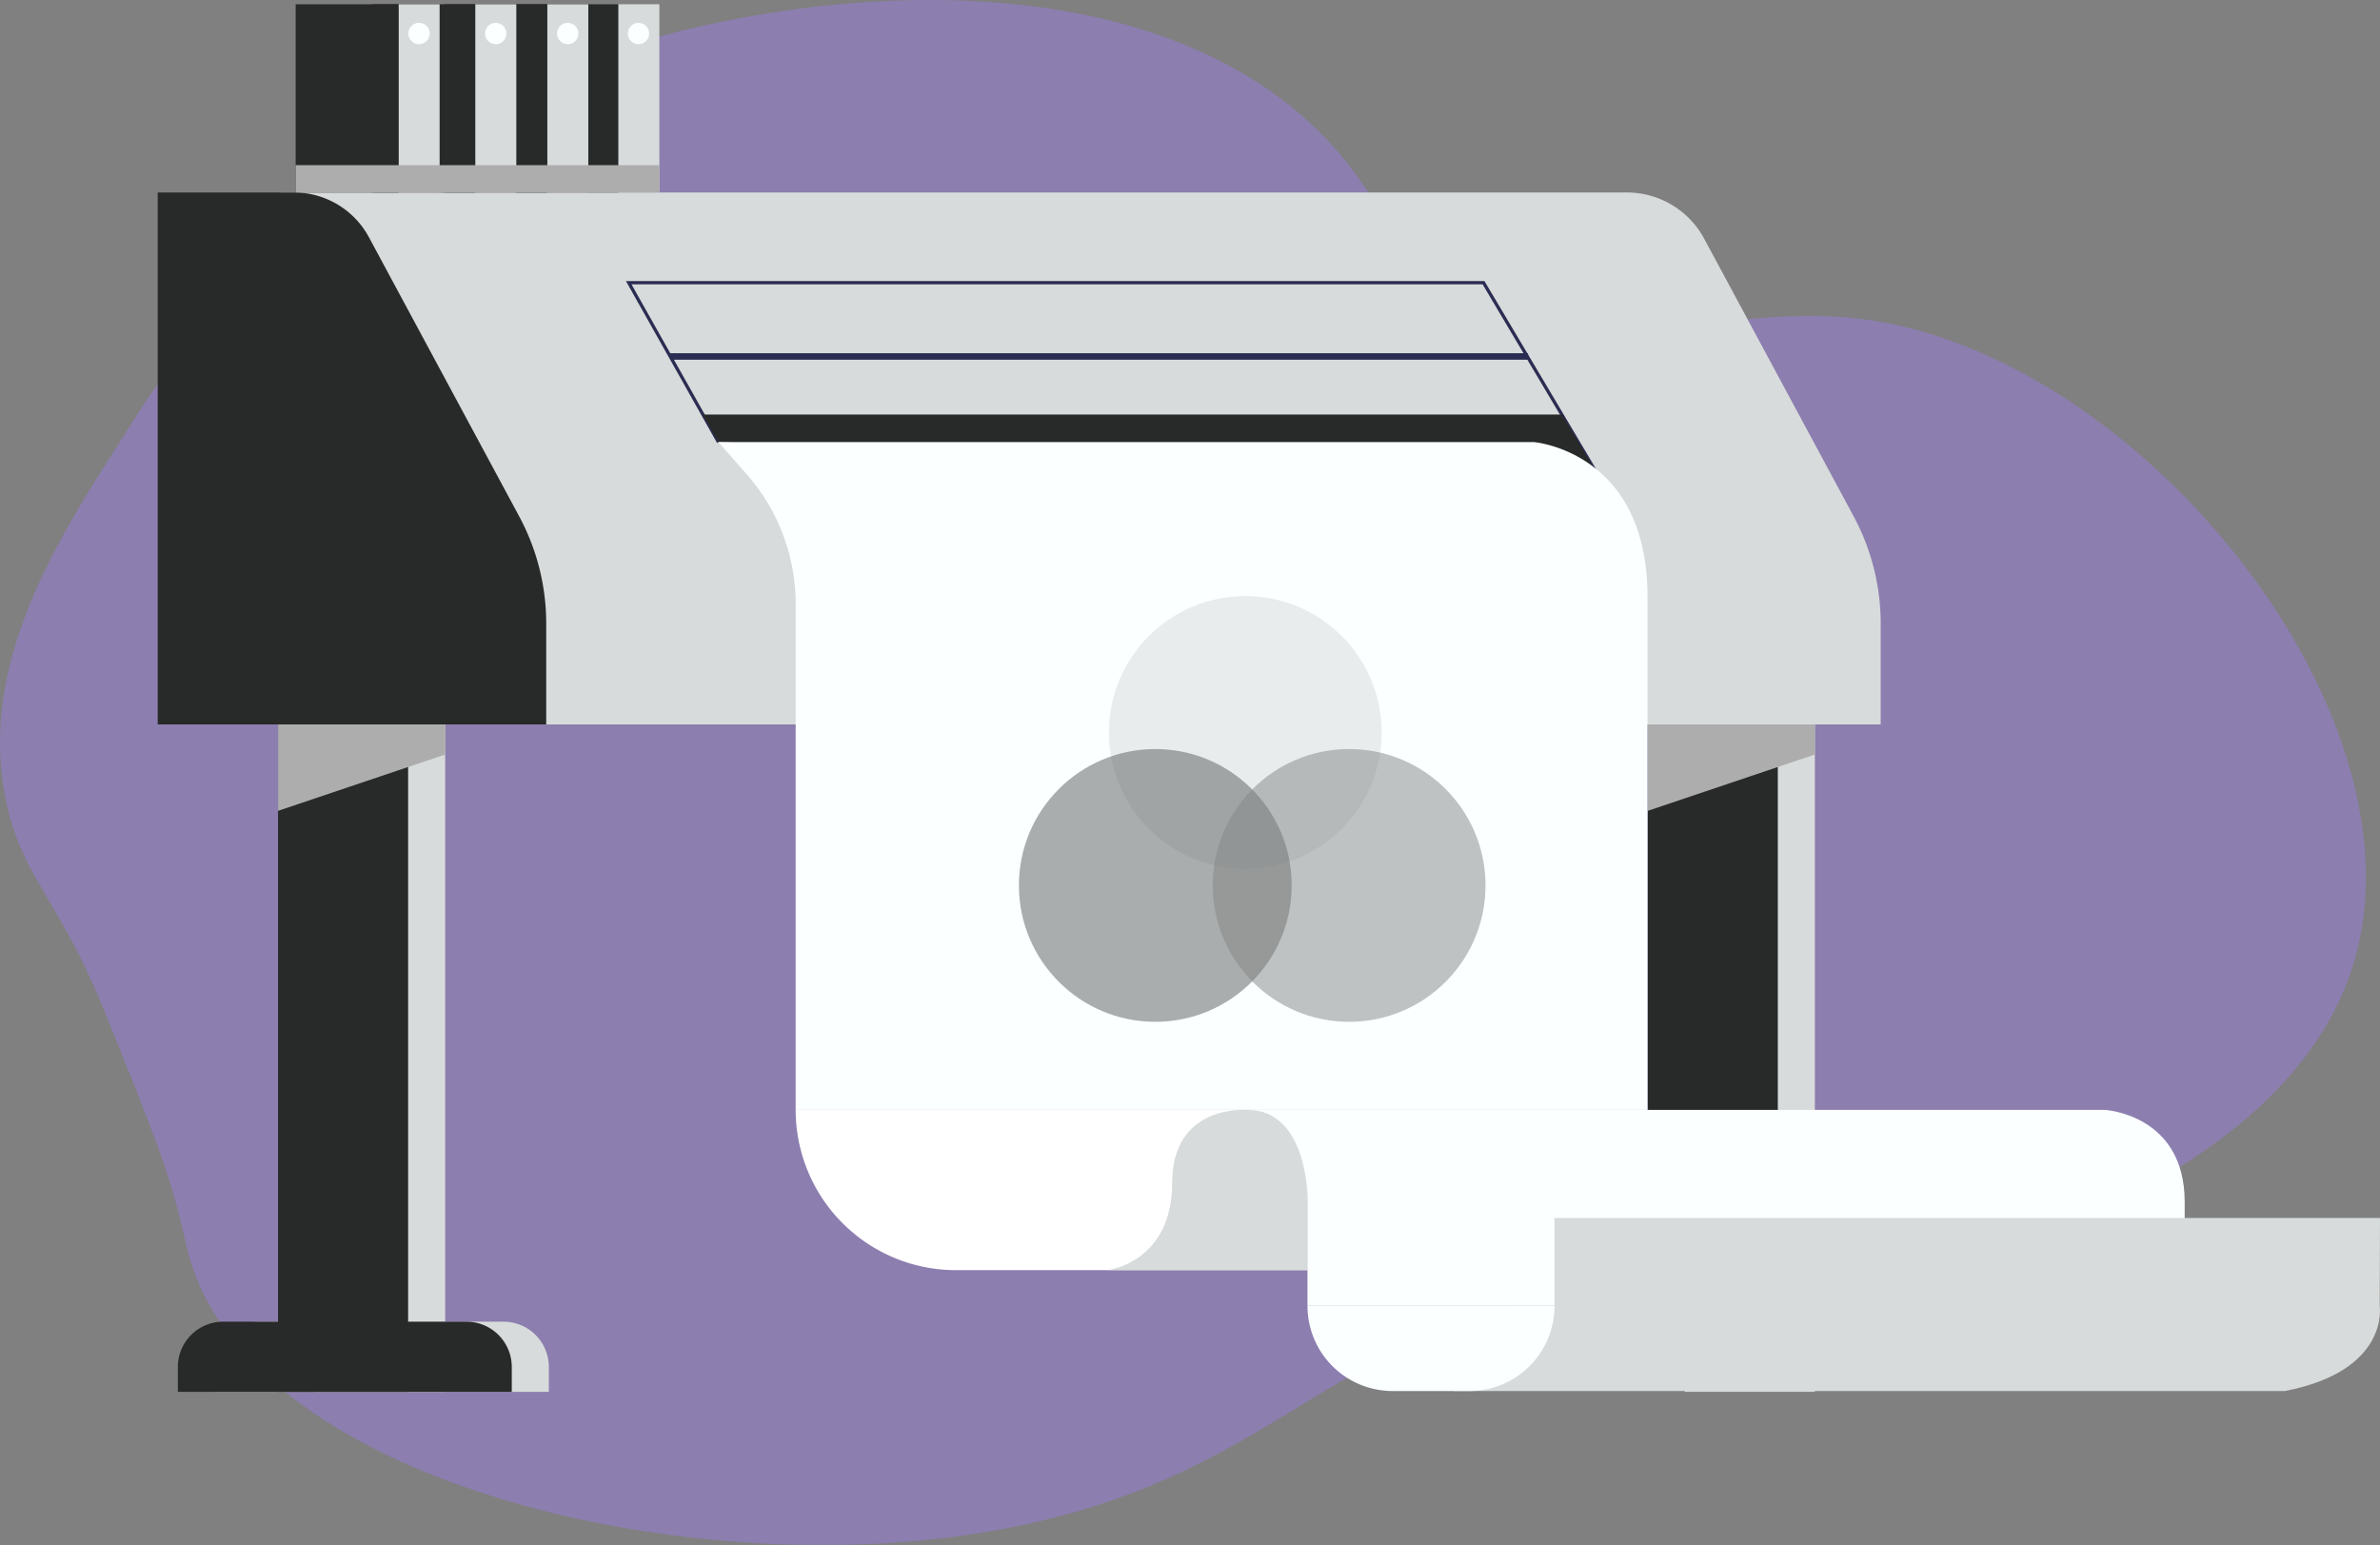<svg xmlns="http://www.w3.org/2000/svg" width="528" height="342.789" viewBox="0 0 528 342.789"><rect x="0" y="0" width="528" height="342.789" fill="#808080" stroke="none"/><defs><style>.a{fill:#947dce;opacity:0.6;}.b,.i{fill:#d8dbdb;}.c{fill:#282929;}.d{fill:#adadad;mix-blend-mode:multiply;isolation:isolate;}.e,.f{fill:none;stroke:#2b2c52;stroke-miterlimit:10;}.e{stroke-width:0.721px;}.f{stroke-width:1.441px;}.g{fill:#fbffff;}.h{fill:#fff;}.i,.j,.k{opacity:0.5;}.j{fill:#5a5c5c;}.k{fill:#858787;}</style></defs><g transform="translate(-532.132 -508.262)"><path class="a" d="M824.2,536.918c-40.284-39.015-116.694-32.219-164.334-14.7a197.112,197.112,0,0,0-97.736,78.706c-14,22.349-35.857,52.536-28.541,85.627,3.662,16.567,11.672,21.294,21.622,45.84,12.489,30.809,14.966,37.427,18.23,52.06,11.463,51.4,107.618,74.846,175.578,64.005,74.772-11.929,76-53.108,161.673-56.385,16.411-.628,24.861,2.148,44.977-1.729,30.613-5.9,86.018-26.779,98.6-68.329,16.78-55.406-46.742-133.844-107.251-142.711-33.021-4.84-60.311,11.749-91.68-7.785C838.047,560.747,838.672,550.93,824.2,536.918Z"/><g transform="translate(567.12 509.208)"><g transform="translate(4.466 159.783)"><g transform="translate(326.096)"><rect class="b" width="28.858" height="148.073" transform="translate(8.223)"/><rect class="c" width="28.858" height="146.596"/><path class="d" d="M768.025,611.982v19.167l37.08-12.5v-6.668Z" transform="translate(-768.025 -611.982)"/></g><rect class="b" width="28.858" height="148.073" transform="translate(30.453)"/><path class="b" d="M10.047,0H64.036A10.047,10.047,0,0,1,74.082,10.047v5.522a0,0,0,0,1,0,0H0a0,0,0,0,1,0,0V10.047A10.047,10.047,0,0,1,10.047,0Z" transform="translate(8.222 132.504)"/><rect class="c" width="28.858" height="148.073" transform="translate(22.231)"/><path class="c" d="M10.047,0H64.036A10.047,10.047,0,0,1,74.082,10.047v5.522a0,0,0,0,1,0,0H0a0,0,0,0,1,0,0V10.047A10.047,10.047,0,0,1,10.047,0Z" transform="translate(0 132.504)"/><path class="d" d="M571.938,611.982v19.167l37.08-12.5v-6.668Z" transform="translate(-549.707 -611.982)"/></g><g transform="translate(0 41.758)"><path class="b" d="M572.2,653.845H927.339V631.46a50.163,50.163,0,0,0-5.993-23.775l-33.169-61.617a19.484,19.484,0,0,0-17.158-10.249H572.2Z" transform="translate(-545.097 -535.819)"/><path class="c" d="M554.71,653.845H640.9V631.46a50.144,50.144,0,0,0-5.993-23.775l-33.341-61.938a18.876,18.876,0,0,0-16.62-9.929H554.71Z" transform="translate(-554.71 -535.819)"/><g transform="translate(104.495 20.019)"><path class="e" d="M642.041,584.1l-19.9-35.361H811.78l25.242,42.517" transform="translate(-622.142 -548.737)"/><line class="f" x2="190.295" transform="translate(9.224 16.363)"/><path class="c" d="M632.766,567.61H823.375l7.807,13.271L636.2,573.725Z" transform="translate(-616.302 -538.364)"/></g></g><g transform="translate(30.605)"><g transform="translate(48.749)"><rect class="b" width="9.126" height="41.758" transform="translate(22.811)"/><rect class="c" width="22.811" height="41.758"/></g><g transform="translate(32.984)"><rect class="b" width="9.126" height="41.758" transform="translate(22.811)"/><rect class="c" width="22.811" height="41.758"/></g><g transform="translate(17.016)"><rect class="b" width="9.126" height="41.758" transform="translate(22.811)"/><rect class="c" width="22.811" height="41.758"/></g><rect class="b" width="9.126" height="41.758" transform="translate(22.811)"/><rect class="c" width="22.811" height="41.758"/><g transform="translate(25.01 4.128)"><path class="g" d="M595.327,513.9a2.364,2.364,0,1,1-2.365-2.365A2.364,2.364,0,0,1,595.327,513.9Z" transform="translate(-590.599 -511.536)"/><path class="g" d="M606.309,513.9a2.365,2.365,0,1,1-2.365-2.365A2.365,2.365,0,0,1,606.309,513.9Z" transform="translate(-584.564 -511.536)"/><path class="g" d="M616.612,513.9a2.364,2.364,0,1,1-2.365-2.365A2.364,2.364,0,0,1,616.612,513.9Z" transform="translate(-578.9 -511.536)"/><circle class="g" cx="2.364" cy="2.364" r="2.364" transform="translate(48.682)"/></g><rect class="d" width="80.686" height="6.062" transform="translate(0 35.696)"/></g><g transform="translate(124.395 97.138)"><path class="h" d="M646.04,667.163h0A35.561,35.561,0,0,0,681.6,702.724h77.986V667.163Z" transform="translate(-628.906 -519.006)"/><path class="g" d="M634.983,571.556H815.895s25.2,2.016,25.2,34.269V719.713H652.117V607.466a43.543,43.543,0,0,0-10.843-28.754Z" transform="translate(-634.983 -571.556)"/><g transform="translate(66.66 34.164)"><circle class="i" cx="30.258" cy="30.258" r="30.258" transform="translate(19.966)"/><circle class="j" cx="30.258" cy="30.258" r="30.258" transform="translate(0 33.938)"/><circle class="k" cx="30.258" cy="30.258" r="30.258" transform="translate(43.002 33.938)"/></g><g transform="translate(86.309 148.127)"><path class="b" d="M721.753,667.174s-16.727-1.471-16.727,16.212-14.347,19.349-14.347,19.349h44.372V667.174Z" transform="translate(-690.679 -667.144)"/><path class="g" d="M710.731,667.163H900.905s17.731.933,17.731,20.438v23.051H724.03V686.362S723.928,667.163,710.731,667.163Z" transform="translate(-679.658 -667.133)"/><path class="b" d="M945.706,702.148s2.335,14.345-21.018,18.885H740.194l22.44-18.885V682.636H945.771Z" transform="translate(-663.463 -658.629)"/><path class="g" d="M719.313,695.227h0A18.885,18.885,0,0,0,738.2,714.113h17.028a18.886,18.886,0,0,0,18.885-18.886h-54.8Z" transform="translate(-674.94 -651.708)"/></g></g></g></g></svg>